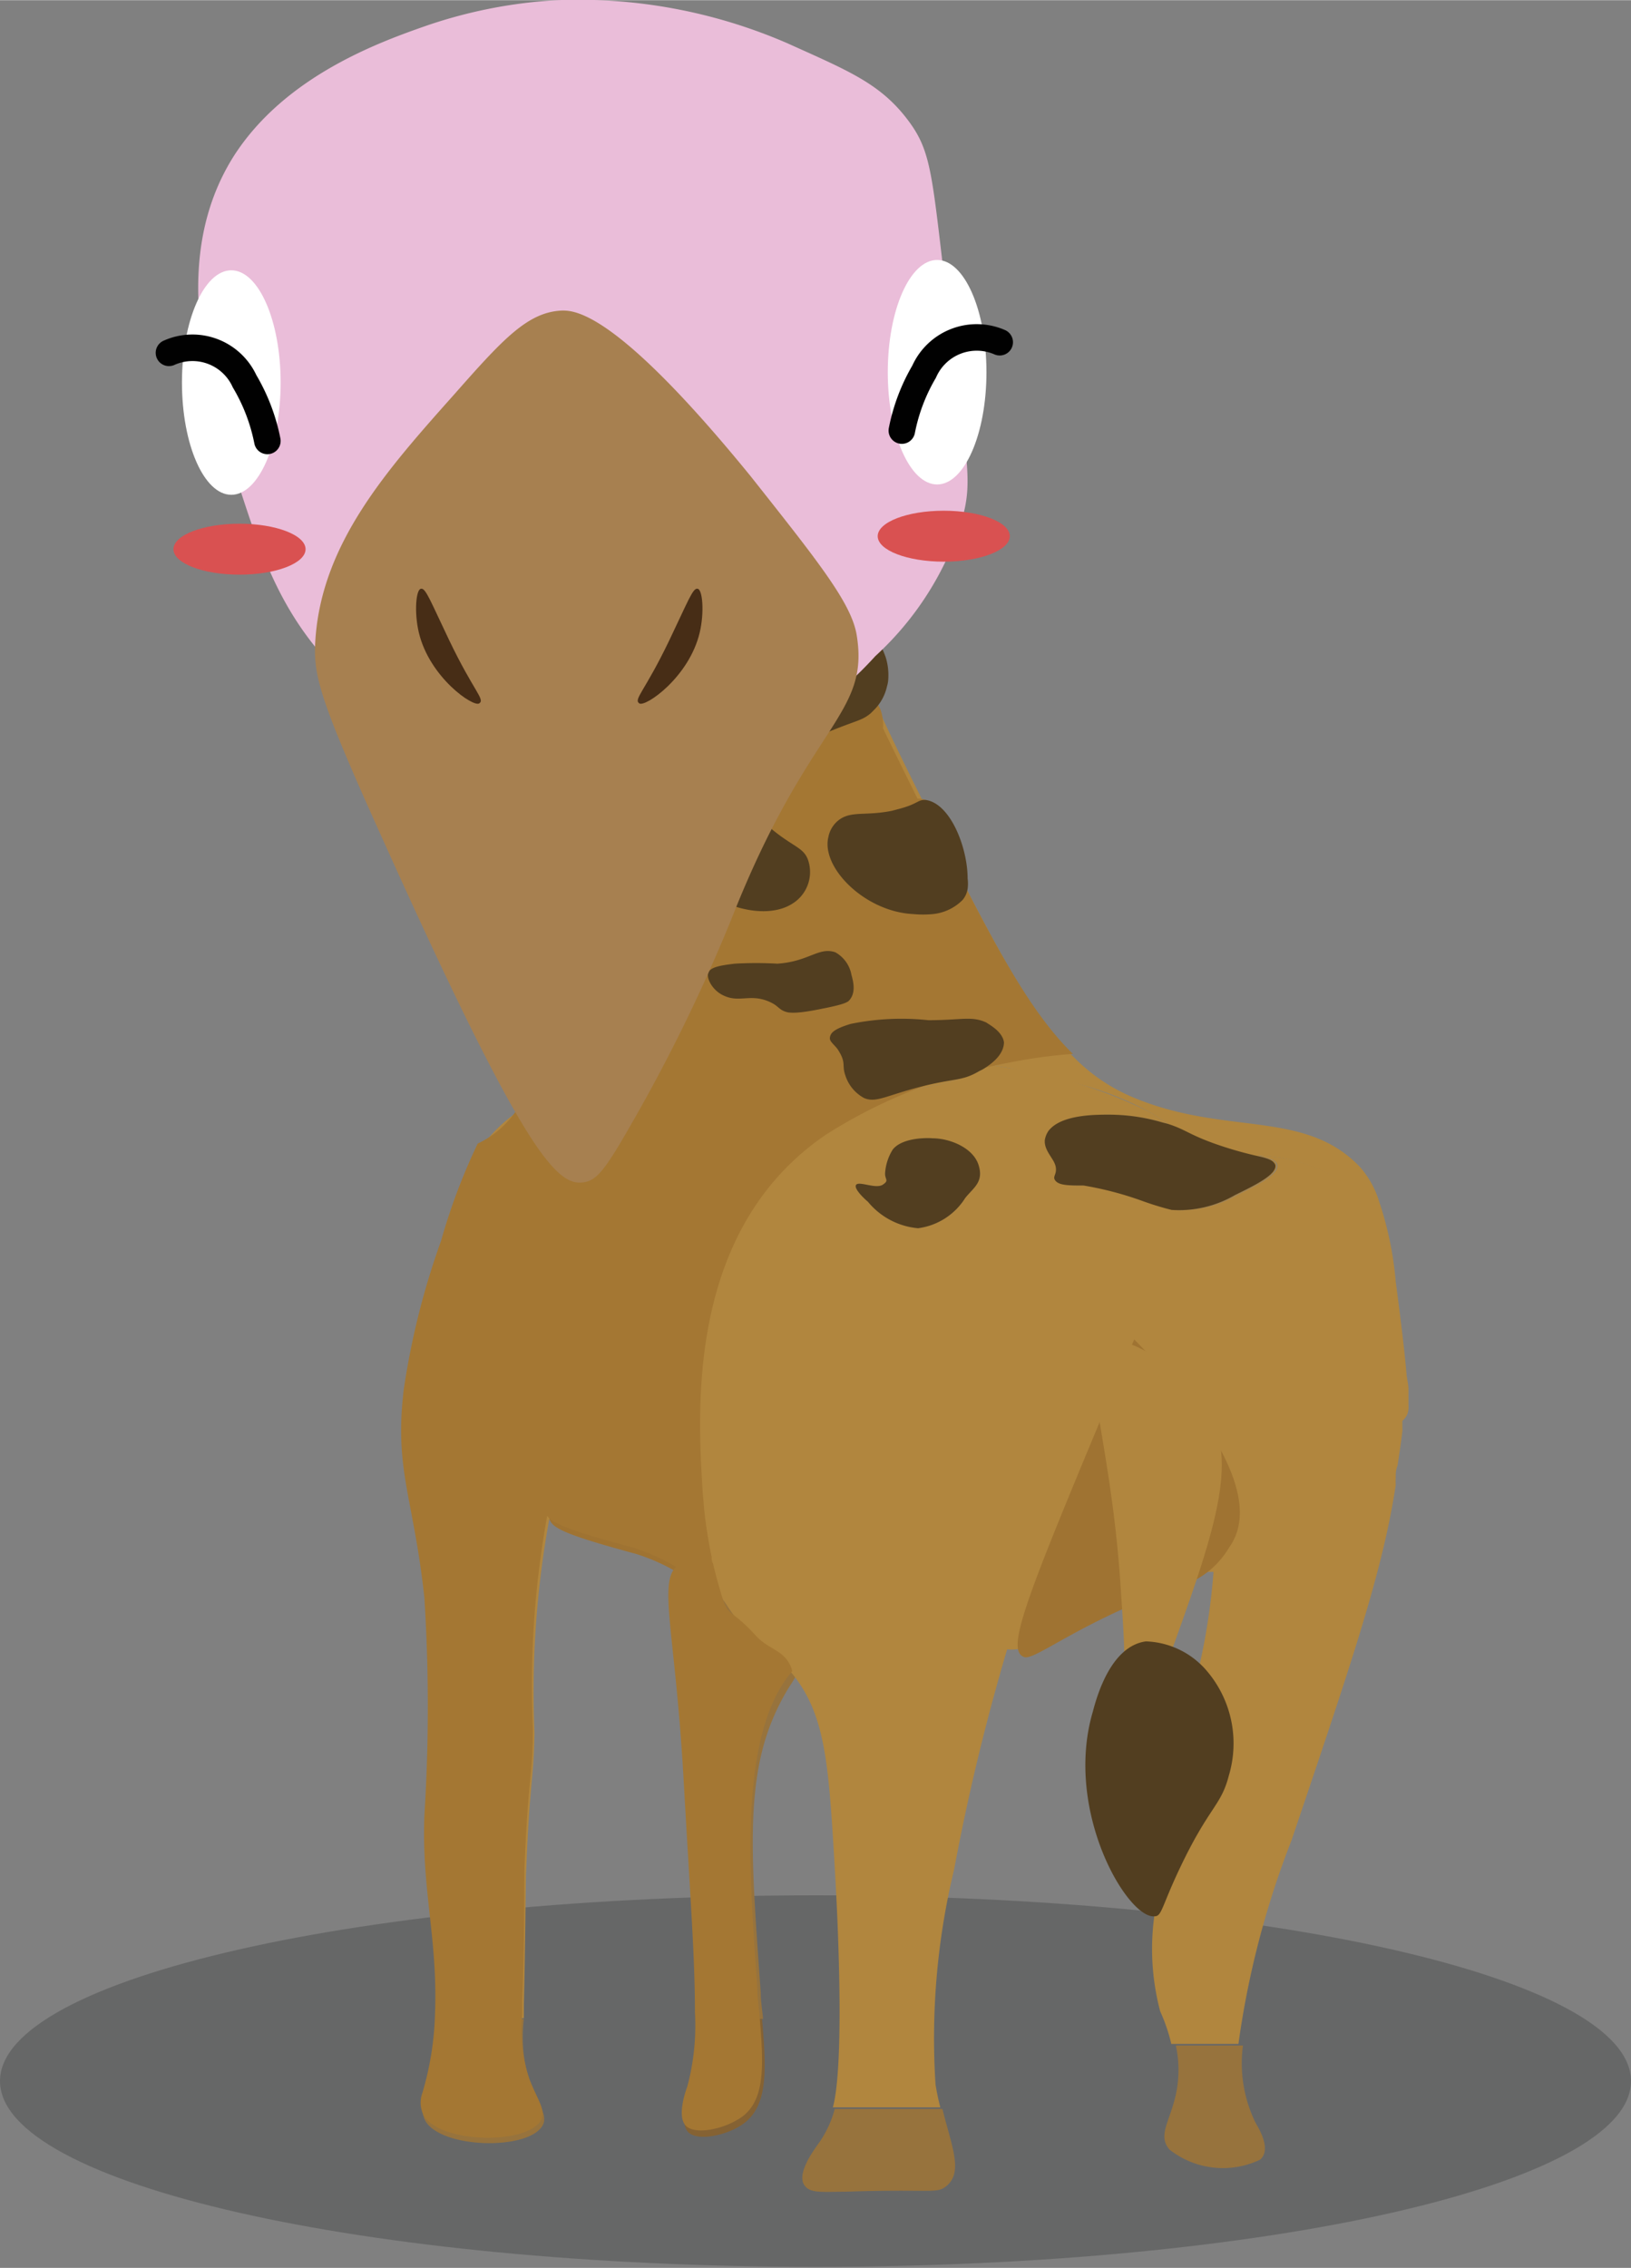 <svg xmlns="http://www.w3.org/2000/svg" width="21.69mm" height="30.15mm" viewBox="0 0 61.49 85.46"><rect x="0" y="0" width="61.49" height="85.46" fill="#808080" stroke="none"/><defs><style>.cls-1{fill:#040506;opacity:0.2;}.cls-2{fill:#97733d;}.cls-3{fill:#b1863e;}.cls-4{fill:#9f7332;}.cls-5{fill:#523e20;}.cls-6{fill:#856233;}.cls-7{fill:#a47733;}.cls-8{fill:#eabdd9;}.cls-9{fill:#d95151;}.cls-10{fill:#a78050;}.cls-11{fill:#472d16;}.cls-12{fill:#fff;}.cls-13{fill:none;stroke:#010101;stroke-linecap:round;stroke-miterlimit:10;}</style></defs><title>Flamingo_Giraff_Happy</title><g id="Ebene_2" data-name="Ebene 2"><g id="Ebene_1-2" data-name="Ebene 1"><path class="cls-1" d="M61.49,78.42c0,3.89-13.76,7-30.74,7S0,82.31,0,78.42s13.77-7,30.75-7S61.49,74.53,61.49,78.42Z"/><path class="cls-2" d="M30,63.16a3.39,3.39,0,0,1-.23.38,8.58,8.58,0,0,0-.93,2.05c-.71,2.37-.46,5.24-.16,9.49,0,.35.06.68.09,1H26.29c0-2.12-.17-4.37-.44-9-.31-5.27-.93-7.17-.26-7.8h0a.76.76,0,0,1,.26-.16,1.72,1.72,0,0,1,.86-.06.51.51,0,0,1,.17,0l.09,0c1.34.29,3,1.5,3.23,2.79A2,2,0,0,1,30,63.16Z"/><path class="cls-3" d="M36.39,45.14a2.48,2.48,0,0,1-1.78,1.14,2.76,2.76,0,0,1-1.89-1c-.09-.07-.56-.5-.44-.64s.74.17,1,0,.07-.19.09-.45a1.9,1.9,0,0,1,.29-.88c.39-.48,1.4-.43,1.49-.42.65,0,1.53.35,1.74,1S36.7,44.75,36.39,45.14Z"/><path class="cls-3" d="M37.32,40.11c-.17.12-.34.21-.44.27-.62.36-.89.24-2.18.57s-1.68.62-2.13.42a1.48,1.48,0,0,1-.7-.85c-.12-.34,0-.44-.17-.78a2.14,2.14,0,0,0-.13-.22A46.37,46.37,0,0,1,37.32,40.11Z"/><path class="cls-3" d="M48.08,43.89c.08.37-.81.79-1.52,1.14a4.2,4.2,0,0,1-2.39.56,11.16,11.16,0,0,1-1.08-.33,12.65,12.65,0,0,0-2.24-.59c-.53,0-.9,0-1.05-.17s.06-.23,0-.54-.44-.59-.41-1a.85.85,0,0,1,.14-.35C40,42,41.27,42,41.81,42a7.16,7.16,0,0,1,2,.29l.23.06a6.7,6.7,0,0,0,2.25,1,8.84,8.84,0,0,0,1.08.2C47.81,43.65,48,43.71,48.08,43.89Z"/><path class="cls-4" d="M25.59,59.28A7.38,7.38,0,0,0,24,58.56c-2.09-.57-3-.87-3.22-1.19s0-.43.23-.72h0a6.14,6.14,0,0,0,.69-.83,4.87,4.87,0,0,0,.44-.8c.91-2.13,1-3.3,1.24-3.29.43,0,1.62,2.75,3.29,5.31l0,.06a2.41,2.41,0,0,1,.28,1.77c0,.08,0,.15-.05.22s0,.18-.05.26,0,.25,0,.31C27.65,60.64,26.79,60,25.59,59.28Z"/><path class="cls-3" d="M53.1,52.89l0-.54c0-.26-.1-.56-.16-.92-.49-3-.45-4.67-1.79-6.32l-.31-.35a2.42,2.42,0,0,0-.39-.34,6.12,6.12,0,0,0-3-.88c.43.11.66.17.7.35.08.37-.81.79-1.52,1.14a4.2,4.2,0,0,1-2.39.56,11.16,11.16,0,0,1-1.08-.33,12.65,12.65,0,0,0-2.24-.59c-.53,0-.9,0-1.05-.17s.06-.23,0-.54-.44-.6-.41-1a.85.85,0,0,1,.14-.35C40,42,41.27,42,41.81,42a7.4,7.4,0,0,1,2,.28l.23.07c-.26-.17-.49-.33-.7-.45a17.8,17.8,0,0,0-5.26-1.65l-.77-.13c-.17.12-.34.21-.44.27A8.59,8.59,0,0,1,34.7,41c-1.33.34-1.68.62-2.13.42a1.48,1.48,0,0,1-.7-.85c-.12-.34,0-.44-.17-.78a1.42,1.42,0,0,0-.13-.22c-4.47-.16-9,.37-11.72,2.11A5.58,5.58,0,0,0,18.32,43a2.72,2.72,0,0,0-.16.25,22.16,22.16,0,0,0-1.39,3.66,29.27,29.27,0,0,0-1.4,5.63c-.37,3,.37,4,.77,7.83a61.5,61.5,0,0,1-.08,8.21c-.1,2.8.52,4.69.4,7.47h3.29c0-.7,0,.78,0-.52.05-2,.07-4.42.08-4.87.14-3.67.29-3.49.32-5.37a36.11,36.11,0,0,1,.54-7.95,3.08,3.08,0,0,1,.23-.72h0a1.81,1.81,0,0,1,.68-.82l.17-.1a3.72,3.72,0,0,1,3.26.32c1.16.69,1.1,1.63,1.63,3l.12.29a7.91,7.91,0,0,0,.44.87c0,.08.09.16.14.24.94,1.48,1.55,1.44,2.55,2.7l0,0c1.21,1.53,1.33,3.38,1.55,7.07.2,3.31.33,7.79-.06,9.22h4.05c-.07-.27-.13-.56-.18-.86a27.11,27.11,0,0,1,.7-8.1,82.06,82.06,0,0,1,2-8.3,1.58,1.58,0,0,0,.32,0,4.79,4.79,0,0,0,1.46-.35h0a16,16,0,0,0,2.3-1.18l0,0,.09-.06c.53-.34.94-.62,1.09-.72.32-.22.59-.42.82-.61h1.23l.47,0a23.92,23.92,0,0,1-.54,3.57c-.57,2.81-1.4,6.41-1.67,9.25h0a9.17,9.17,0,0,0,.2,3.74,6.74,6.74,0,0,1,.42,1.23h2.53a33.63,33.63,0,0,1,2-7.67c2.29-6.77,3.44-10.15,3.93-13.39a2.34,2.34,0,0,1,0-.26c0-.16,0-.32.07-.48.06-.42.13-.84.18-1.29h0v0a.13.13,0,0,0,0-.06c0-.11,0-.22,0-.33h0C53.11,53.33,53.11,53.11,53.1,52.89ZM36.39,45.14a2.48,2.48,0,0,1-1.78,1.14,2.8,2.8,0,0,1-1.89-1c-.09-.07-.56-.5-.44-.64s.74.17,1,0,.07-.18.09-.44a1.9,1.9,0,0,1,.29-.88c.39-.48,1.4-.43,1.49-.42.65,0,1.53.35,1.74,1S36.7,44.74,36.39,45.14Z"/><path class="cls-3" d="M36.39,45.14a2.48,2.48,0,0,1-1.78,1.14,2.76,2.76,0,0,1-1.89-1c-.09-.07-.56-.5-.44-.64s.74.17,1,0,.07-.19.09-.45a1.9,1.9,0,0,1,.29-.88c.39-.48,1.4-.43,1.49-.42.65,0,1.53.35,1.74,1S36.7,44.75,36.39,45.14Z"/><path class="cls-3" d="M53.07,52.35c0-.26-.1-.56-.16-.92-.49-3-.45-4.67-1.79-6.32l-.31-.35a2.42,2.42,0,0,0-.39-.34,6.12,6.12,0,0,0-3-.88c.43.11.66.17.7.35.08.37-.81.79-1.52,1.14a4.2,4.2,0,0,1-2.39.56,11.16,11.16,0,0,1-1.08-.33,12.65,12.65,0,0,0-2.24-.59c-.53,0-.9,0-1.05-.17s.06-.23,0-.54-.44-.6-.41-1a.85.85,0,0,1,.14-.35C40,42,41.27,42,41.81,42a7.4,7.4,0,0,1,2,.28l.23.07c-.26-.17-.49-.33-.7-.45a12.08,12.08,0,0,0-2.94-1.12c-.51-.14-1.06-.27-1.64-.39l-.68-.14h0l-.77-.13c-.17.12-.34.21-.44.27A8.59,8.59,0,0,1,34.7,41c-1.33.34-1.68.62-2.13.42a1.48,1.48,0,0,1-.7-.85c-.12-.34,0-.44-.17-.78a1.42,1.42,0,0,0-.13-.22c-4.47-.16-9,.37-11.72,2.11l-.53-1.83L17.88,35c-.39-1.28-.61-2-.73-2.45a4.46,4.46,0,0,1-.13-.6,2.27,2.27,0,0,1,0-.46,17.25,17.25,0,0,1,1.84-7.87,25.76,25.76,0,0,1,5.28-7.15l.26-.25c.26-.24.53-.48.79-.7l.27-.22c.21-.18.42-.34.63-.5a14.26,14.26,0,0,1,1.28-.89,9.67,9.67,0,0,1,1.56-.8h0a2.42,2.42,0,0,1,1.6-.2h0l.11,0h0a.6.6,0,0,1,.23.27c.27.52,0,1.6,0,3.43v.06a21.2,21.2,0,0,0,.35,4.15,21.93,21.93,0,0,0,1.39,4.72h0c.26.64.55,1.28.89,2s.81,1.68,1.29,2.64h0c0,.1.1.21.15.32.54,1.08,1,2.08,1.5,3h0c1.55,3,2.74,5.07,4.11,6.4a6.78,6.78,0,0,0,2.08,1.41c3.52,1.52,6.52.45,8.63,2.65A3.5,3.5,0,0,1,52,45.29a12.89,12.89,0,0,1,.62,3C52.83,49.9,53,51.23,53.07,52.35Z"/><path class="cls-4" d="M42.76,50.47C44.07,51.8,48,56,46.34,58.31a3.27,3.27,0,0,1-2,1.51c-3.62,1.29-5.33,2.77-5.73,2.62C37.84,62.16,38.81,59.92,42.76,50.47Z"/><path class="cls-3" d="M41.62,50.56c-1.07.44.23,3.38.62,9.1.11,1.65.17,2.48.15,3.53,0,1.84-.2,2.87,0,2.91s1.27-2.49,1.56-3.29c1.87-5.14,2.78-7.75,1.55-9.72C44.51,51.49,42.45,50.22,41.62,50.56Z"/><path class="cls-5" d="M43.2,61.85c-1.3.18-1.83,2-2,2.65-1.1,3.74,1.31,7.82,2.33,7.71.27,0,.26-.35.93-1.77,1.13-2.39,1.57-2.37,1.87-3.54A4.21,4.21,0,0,0,45.53,63,3.15,3.15,0,0,0,43.2,61.85Z"/><path class="cls-2" d="M20.42,80.15c-.61.87-3.69.81-4.36-.19a1,1,0,0,1-.07-.88,11.8,11.8,0,0,0,.47-3h3.29A5.74,5.74,0,0,0,20,78.57C20.35,79.39,20.69,79.77,20.42,80.15Z"/><path class="cls-6" d="M27.87,80.13c-.51.31-1.46.55-1.87.26s-.1-1.25,0-1.52a8.84,8.84,0,0,0,.29-2.79h2.44C28.89,78,29,79.47,27.87,80.13Z"/><path class="cls-2" d="M35.65,82.4c-.35.27-.57.08-3.81.19-.78,0-1.25.06-1.47-.19-.41-.43.32-1.39.54-1.7a4,4,0,0,0,.56-1.23h4.06C35.88,80.89,36.34,81.88,35.65,82.4Z"/><path class="cls-2" d="M47.51,81.38A3.25,3.25,0,0,1,44.09,81c-.58-.67.34-1.34.34-3a4.25,4.25,0,0,0-.1-.92h2.53A5.09,5.09,0,0,0,47.34,80C47.47,80.22,47.94,81,47.51,81.38Z"/><path class="cls-7" d="M36.34,33.31c1.54,3,2.74,5.07,4.11,6.4a19.18,19.18,0,0,0-2.46.34h0a19.43,19.43,0,0,0-6.83,2.69c-5.28,3.57-4.86,10.37-4.67,13.46l.06.7a17.86,17.86,0,0,0,.28,1.77c0,.09,0,.16.05.24.09.38.19.75.3,1.12.27.95.33.52,1.32,1.61.5.55,1.16.54,1.37,1.33-2.05,2.39-1.62,7.66-1.32,11.92,0,.34.05.68.08,1,.16,1.94.27,3.39-.85,4-.52.31-1.46.55-1.87.26s-.1-1.25,0-1.52a8.84,8.84,0,0,0,.29-2.79c0-2.12-.18-4.37-.44-9-.31-5.28-.93-7.17-.27-7.8h0a7.92,7.92,0,0,0-1.64-.73c-2.09-.56-3-.87-3.22-1.19a35.62,35.62,0,0,0-.54,8c0,1.88-.18,1.7-.32,5.37,0,.45,0,2.89-.08,4.86,0,1.3,0-.17,0,.53a5.77,5.77,0,0,0,.28,2.49c.32.82.66,1.19.39,1.58-.62.87-3.69.8-4.36-.19a1.05,1.05,0,0,1-.08-.88,11.46,11.46,0,0,0,.48-3c.11-2.79-.51-4.68-.4-7.47A65.29,65.29,0,0,0,16,60.21c-.41-3.79-1.14-4.8-.78-7.84a29,29,0,0,1,1.41-5.62,23,23,0,0,1,1.38-3.66,3.64,3.64,0,0,0,1.7-1.66c.61-1.43-.28-3.26-2-6.65a0,0,0,0,1,0,0c-.71-1.42-1.08-2-.72-2.42.73-.9,3.15.18,5.57-.53l.3-.1.35-.14c1.68-.74,2.47-2.2,3.32-3.76h0s0,0,0,0c1.3-2.42,1.17-3.9,1.71-7.44.06-.36.12-.73.19-1.13h0v0c.16-.86.44-2.47.78-3.87h0c.34-1.42.74-2.61,1.11-2.61h0a.16.16,0,0,1,.11.05h0a1,1,0,0,1,.15.53h0c.07.63,0,1.74.09,3.17v.06a23.58,23.58,0,0,0,2.12,9.33h0c.13.27.26.53.4.8a1.77,1.77,0,0,1,.1.72c.39.81.82,1.68,1.3,2.65h.06c1,.08,1.64,1.73,1.64,2.91a2.13,2.13,0,0,1,0,.39Z"/><path class="cls-5" d="M33.49,25.55a1.12,1.12,0,0,1-.05.31,1.8,1.8,0,0,1-.5.9l-.11.11c-.33.28-.51.26-1.56.69s-1.25.61-1.56.51-.39-.33-.61-.76a5.77,5.77,0,0,1-.31-.82c-.36-.78-.89-.84-.86-1.2s.62-.46,1.55-1.08c1.22-.79,1.16-1.28,1.71-1.32a1.24,1.24,0,0,1,.46.06,2.44,2.44,0,0,1,1,.61h0A3.41,3.41,0,0,1,33,24h0a2.94,2.94,0,0,1,.4.79A2.26,2.26,0,0,1,33.49,25.55Z"/><path class="cls-5" d="M29.87,34.05c-1.16.74-3.27-.14-3.34-.76,0-.28.37-.4.31-.69-.1-.47-1.16-.38-1.55-1s0-1.44.69-1.9a1.67,1.67,0,0,1,1-.31c.77,0,.85.8,2.09,1.83.84.7,1.24.71,1.4,1.2A1.4,1.4,0,0,1,29.87,34.05Z"/><path class="cls-5" d="M36.48,33.1a1.46,1.46,0,0,1,0,.39h0a.86.86,0,0,1-.19.42,1.84,1.84,0,0,1-1.11.53,4,4,0,0,1-.76,0c-1.81-.09-3.47-1.75-3.19-2.9a1.06,1.06,0,0,1,.39-.64c.47-.36,1-.15,2-.35l.34-.09c.61-.17.64-.31.87-.32h.07C35.83,30.27,36.48,31.93,36.48,33.1Z"/><path class="cls-5" d="M29.31,36.31a14.32,14.32,0,0,0-1.61,0c-.49.06-.93.12-1,.35s.18.67.58.85c.58.28,1-.07,1.69.22.42.17.37.34.76.42.09,0,.28.06,1.25-.14.82-.16.91-.23,1-.28.32-.3.18-.78.12-1a1.22,1.22,0,0,0-.61-.85C30.86,35.67,30.5,36.23,29.31,36.31Z"/><path class="cls-5" d="M37.85,39.27c0,.34-.25.63-.53.84s-.34.21-.44.27c-.62.36-.89.24-2.18.57s-1.68.62-2.13.42a1.48,1.48,0,0,1-.7-.85c-.12-.34,0-.44-.17-.78a2.14,2.14,0,0,0-.13-.22c-.16-.2-.31-.29-.28-.44s.12-.3.78-.5A9.51,9.51,0,0,1,35,38.44c1.26,0,1.63-.17,2.19.09C37.26,38.59,37.79,38.85,37.85,39.27Z"/><path class="cls-5" d="M36.39,45.14a2.48,2.48,0,0,1-1.78,1.14,2.76,2.76,0,0,1-1.89-1c-.09-.07-.56-.5-.44-.64s.74.17,1,0,.07-.19.09-.45a1.9,1.9,0,0,1,.29-.88c.39-.48,1.4-.43,1.49-.42.65,0,1.53.35,1.74,1S36.7,44.75,36.39,45.14Z"/><path class="cls-5" d="M48.08,43.89c.08.37-.81.79-1.52,1.14a4.2,4.2,0,0,1-2.39.56,11.16,11.16,0,0,1-1.08-.33,12.65,12.65,0,0,0-2.24-.59c-.53,0-.9,0-1.05-.17s.06-.23,0-.54-.44-.59-.41-1a.85.85,0,0,1,.14-.35C40,42,41.27,42,41.81,42a7.16,7.16,0,0,1,2,.29l.23.06c.65.21.76.38,1.69.72a14,14,0,0,0,1.64.48C47.81,43.65,48,43.71,48.08,43.89Z"/><path class="cls-8" d="M21,0a19.81,19.81,0,0,1,8.7,1.63c2.21,1,3.43,1.48,4.46,2.8s.95,2.11,1.64,7.69c.68,5.42.87,6,.47,7.45A11.67,11.67,0,0,1,33,24.72a14.69,14.69,0,0,1-7.51,4.43,14.21,14.21,0,0,1-12.92-4c-2-2.09-2.72-4.26-3.53-6.75C7.88,14.78,6.29,9.84,8.83,5.85c1.94-3,5.47-4.27,7.28-4.9A18.24,18.24,0,0,1,21,0Z"/><ellipse class="cls-9" cx="35.58" cy="20.2" rx="2.49" ry="0.96"/><ellipse class="cls-9" cx="9.03" cy="20.69" rx="2.49" ry="0.96"/><path class="cls-10" d="M21.13,11.7c-1.26.08-2.2,1.11-4,3.15-2.53,2.84-5,5.6-5.24,9.26-.09,1.35.15,2.23,2.62,7.69C19.78,43.5,21,44.7,22,44.55c.49-.07.8-.45,1.74-2.09a63.37,63.37,0,0,0,3.85-7.87c2.9-7.36,5.2-7.61,4.71-10.65-.19-1.21-1.46-2.79-4-6C23.22,11.71,21.66,11.67,21.13,11.7Z"/><path class="cls-11" d="M15.88,22.18c-.2,0-.27.89-.09,1.65.4,1.69,2.06,2.83,2.28,2.67s-.2-.43-1.14-2.39C16.25,22.69,16.05,22.15,15.88,22.18Z"/><path class="cls-11" d="M26.29,22.18c.2,0,.27.89.09,1.65-.4,1.69-2.06,2.83-2.28,2.67s.2-.43,1.14-2.39C25.92,22.69,26.12,22.15,26.29,22.18Z"/><ellipse class="cls-12" cx="35.33" cy="14.02" rx="1.86" ry="4.23"/><path class="cls-13" d="M37.69,12.89A2.17,2.17,0,0,0,34.84,14,7.06,7.06,0,0,0,34,16.22"/><ellipse class="cls-12" cx="8.72" cy="14.41" rx="1.86" ry="4.23"/><path class="cls-13" d="M6.37,13.29a2.16,2.16,0,0,1,2.85,1.07,7.1,7.1,0,0,1,.86,2.25"/></g></g></svg>